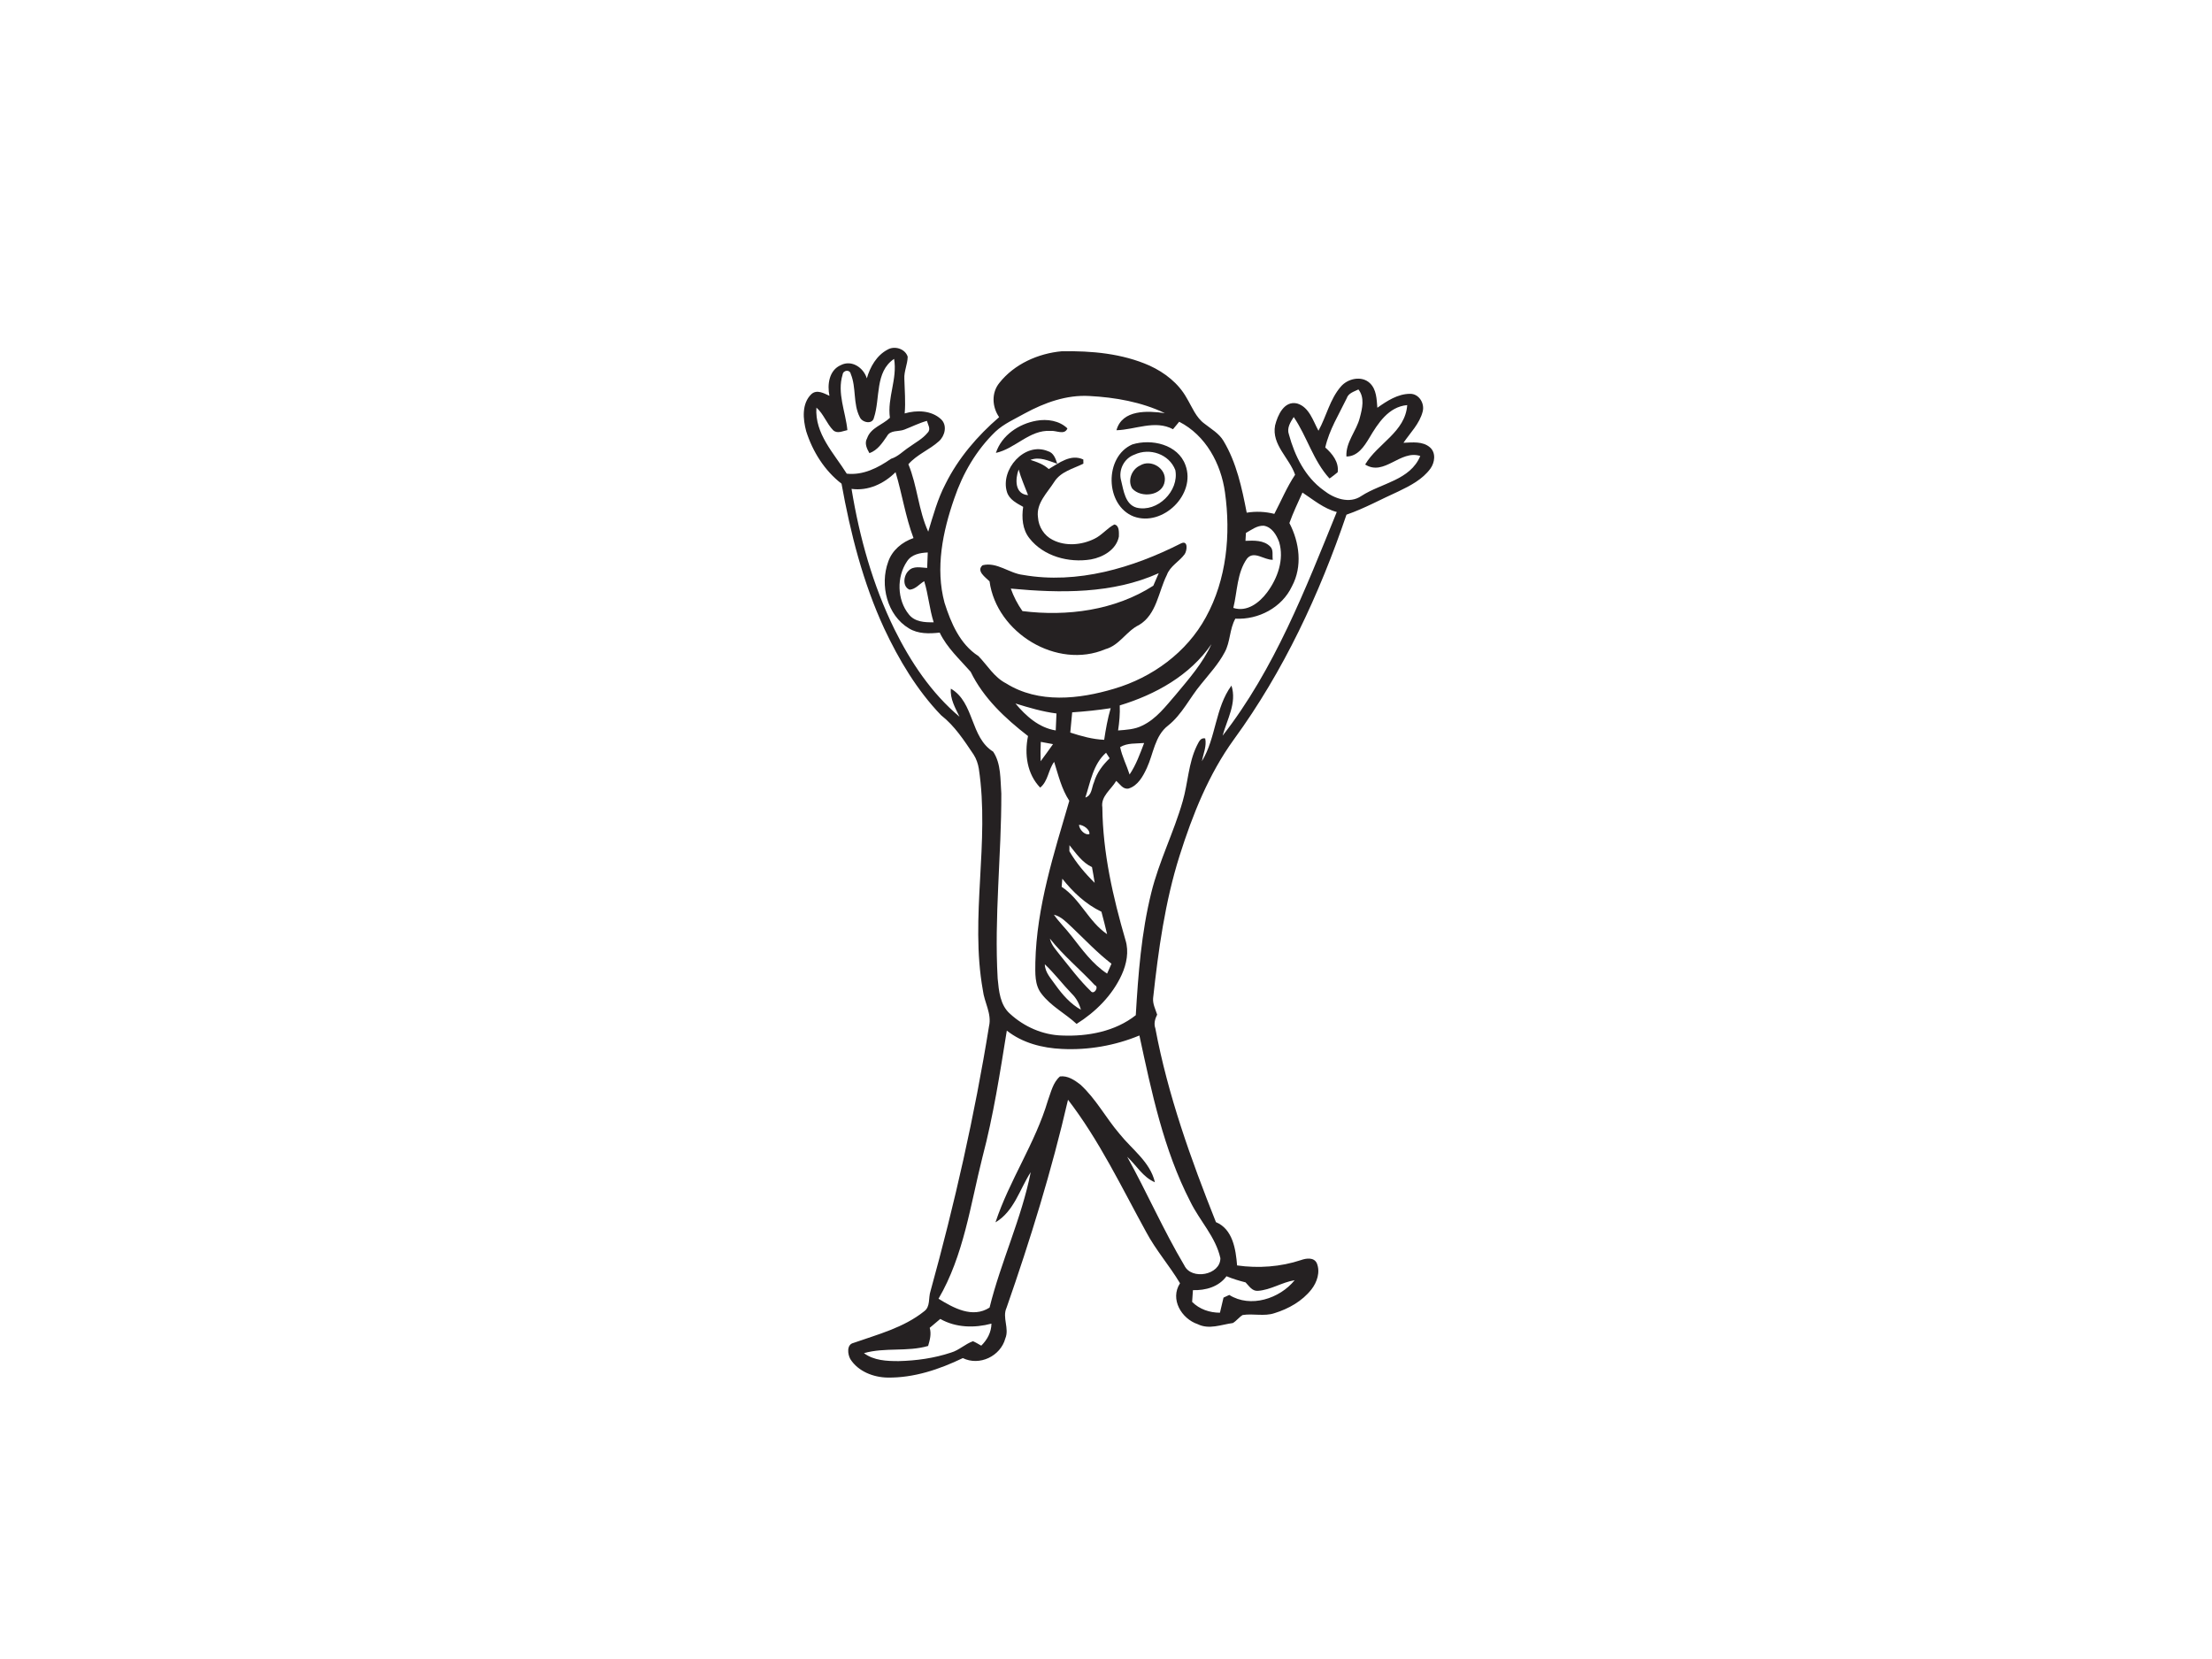 <?xml version="1.0" encoding="utf-8"?>
<!-- Generator: Adobe Illustrator 17.0.0, SVG Export Plug-In . SVG Version: 6.00 Build 0)  -->
<!DOCTYPE svg PUBLIC "-//W3C//DTD SVG 1.1//EN" "http://www.w3.org/Graphics/SVG/1.1/DTD/svg11.dtd">
<svg version="1.1" id="Layer_1" xmlns="http://www.w3.org/2000/svg" xmlns:xlink="http://www.w3.org/1999/xlink" x="0px" y="0px"
	 width="800px" height="600px" viewBox="0 0 800 600" enable-background="new 0 0 800 600" xml:space="preserve">
<path fill="#252122" d="M313.5,136.84c1.19-4.17,3.56-8.33,7.51-10.4c2.53-1.49,6.37-0.31,7.27,2.57c-0.04,2.71-1.37,5.27-1.21,8.02
	c0.1,4.16,0.49,8.33,0.12,12.49c4.37-1.26,9.65-1.15,13.15,2.1c2.33,2.19,1.43,6.01-0.76,7.96c-3.43,3.1-7.96,4.78-11.05,8.32
	c3.26,7.87,3.61,16.62,7.18,24.38c1.79-5.86,3.39-11.84,6.26-17.3c4.63-9.32,11.53-17.34,19.38-24.11
	c-2.57-3.71-2.85-8.84,0.12-12.43c5.37-6.78,14.01-10.63,22.51-11.4c10.76-0.19,21.87,0.78,31.82,5.21
	c5.42,2.49,10.41,6.36,13.35,11.64c1.96,3.24,3.33,7.08,6.51,9.37c2.39,1.9,5.2,3.46,6.81,6.16c4.75,7.9,6.68,17.06,8.42,26
	c3.33-0.55,6.72-0.4,9.99,0.43c2.49-4.73,4.53-9.7,7.51-14.15c-2.06-6.09-8.55-10.85-7.24-17.83c0.92-3.68,3.25-9.04,7.97-7.95
	c4.38,1.3,5.75,6.26,7.72,9.86c2.88-5.21,4.11-11.35,8.06-15.92c2.47-2.97,7.58-4.13,10.55-1.28c2.4,2.29,2.43,5.81,2.69,8.89
	c3.49-2.47,7.35-5.01,11.78-5.04c3.25-0.09,5.4,3.45,4.61,6.42c-1.12,4.38-4.46,7.65-6.95,11.29c3.23-0.12,6.97-0.64,9.61,1.68
	c2.21,1.95,1.73,5.47,0.14,7.66c-2.86,3.91-7.33,6.21-11.6,8.26c-6.26,2.8-12.27,6.16-18.76,8.4
	c-9.77,28.75-22.75,56.65-40.69,81.25c-9.16,12.62-14.98,27.3-19.66,42.07c-5.29,16.73-7.68,34.16-9.58,51.53
	c-0.19,2.09,0.84,4.01,1.46,5.96c-0.78,1.55-1.27,3.25-0.65,4.98c4.53,24.12,12.85,47.32,21.91,70.07c6.1,2.53,7.18,9.85,7.65,15.66
	c7.73,1.09,15.7,0.52,23.13-1.94c1.88-0.67,4.66-1.08,5.7,1.13c1.33,3.18,0.09,6.88-1.94,9.48c-3.33,4.24-8.26,7.02-13.36,8.59
	c-3.75,1.26-7.72,0.05-11.53,0.68c-1.3,0.8-2.21,2.1-3.52,2.89c-4.21,0.56-8.58,2.46-12.71,0.42c-5.88-1.97-10.14-9.06-6.41-14.8
	c-3.81-6.38-8.77-12-12.26-18.57c-8.91-16.21-16.92-33.07-28.25-47.8c-5.87,25.5-13.61,50.53-22.23,75.23
	c-1.64,3.56,1.08,7.44-0.44,11.09c-1.72,6.41-9.33,10.08-15.37,7.11c-8.46,4.07-17.68,7.18-27.17,7.05
	c-5.14-0.07-10.69-2.21-13.52-6.69c-0.99-1.77-1.39-5.26,1.13-5.84c8.8-3.09,18.15-5.5,25.57-11.44c2.33-1.68,1.48-4.86,2.29-7.26
	c8.72-31.55,15.96-63.52,21.17-95.83c1.06-4.53-1.72-8.65-2.23-13.06c-4.75-26.54,2.56-53.52-1.46-80.12
	c-0.3-1.8-0.9-3.55-1.88-5.08c-3.45-5.12-6.86-10.4-11.78-14.24c-8.72-9.07-15.25-20.05-20.57-31.38
	c-7.66-16.59-12.2-34.43-15.42-52.35c-6.15-4.74-10.45-11.62-12.78-18.96c-1.18-4.37-1.68-10.04,1.89-13.44
	c1.99-1.78,4.52-0.29,6.52,0.62c-0.85-4.06-0.14-9.29,4.14-11.11C308.05,130.04,312.32,132.98,313.5,136.84 M316.08,151.05
	c-0.54,2.59-4.26,1.8-5.12-0.17c-2.51-4.84-1.21-10.65-3.26-15.61c-0.35-1.77-2.77-1.42-2.96,0.21c-2.07,6.7,1.08,13.42,1.73,20.08
	c-1.69,0.31-3.61,1.41-5.12,0.06c-2.41-2.43-3.46-5.92-6.08-8.2c-0.66,9.45,6.33,16.48,10.97,23.89c5.93,0.64,11.3-2.11,16.01-5.38
	c2.54-0.78,4.36-2.8,6.54-4.21c2.29-1.67,4.9-3.01,6.7-5.23c1.3-1.31,0.09-2.89-0.26-4.28c-2.83,0.78-5.45,2.12-8.18,3.17
	c-2.11,0.82-5.05,0.04-6.29,2.41c-1.69,2.43-3.36,5.04-6.32,6.1c-0.94-1.64-1.88-3.56-0.84-5.39c1.31-3.83,5.59-4.83,8.25-7.4
	c-1.02-7.21,2.76-14.09,1.51-21.3C316.38,134.46,318.4,144.07,316.08,151.05 M487.06,144.04c-2.81,5.82-6.33,11.41-7.76,17.8
	c2.56,2.26,5,5.27,4.49,8.95c-0.95,0.8-1.93,1.56-2.95,2.27c-5.9-6.43-8.11-15.13-12.95-22.24c-1.18,1.86-2.57,3.97-1.74,6.29
	c2.1,7.73,5.88,15.44,12.56,20.22c3.75,2.97,9.35,5.03,13.69,2.02c7.14-4.64,17.65-5.67,21.26-14.44
	c-7.21-2.36-13.01,7.45-19.93,3.09c4.47-7.62,14.5-11.71,15.21-21.49c-6.73,0.57-10.61,6.61-13.71,11.87
	c-1.88,3.1-4.19,6.71-8.28,6.72c-0.3-5.22,3.63-9.18,4.84-14.01c0.89-3.34,1.85-7.27-0.5-10.24
	C489.71,141.64,487.67,142.15,487.06,144.04 M370.61,149.52c-3.62,2.04-7.53,3.71-10.59,6.58c-6.89,6.64-11.82,15.1-14.88,24.13
	c-4.19,11.99-6.92,25.24-3.54,37.77c2.32,7.28,5.56,14.98,12.25,19.27c3.27,3.35,5.69,7.68,10.03,9.89
	c11.73,7.35,26.4,5.72,39.06,1.93c13.78-4.05,26.28-13.15,33.19-25.88c7.51-13.64,9.04-29.92,6.9-45.14
	c-1.44-10.39-6.96-20.64-16.56-25.54c-0.74,0.89-1.48,1.8-2.23,2.7c-6.55-3.47-13.66,0.18-20.46,0.37
	c2.08-7.57,11.35-7.05,17.51-6.18c-8.49-4.05-17.94-5.71-27.27-6.2C385.76,142.73,377.76,145.63,370.61,149.52 M307.97,176.81
	c2.86,17.51,7.69,34.82,15.53,50.8c5.85,11.8,13.35,23.07,23.51,31.6c-1.53-3.21-3.45-6.44-3.12-10.15
	c8.58,5.01,6.94,17.58,15.3,22.79c2.93,4.36,2.56,10.1,2.95,15.16c0.06,22.3-2.6,44.59-1.32,66.9c0.43,4.46,0.86,9.6,4.49,12.76
	c5.1,4.68,11.84,7.65,18.81,7.84c9.3,0.38,19.2-1.46,26.65-7.35c0.88-14.86,2.01-29.82,5.61-44.31
	c2.79-11.35,8.15-21.84,11.36-33.06c1.92-6.62,2.05-13.76,5.09-20.04c0.69-1.25,1.25-3.07,3.05-2.69c0.59,2.81-0.7,5.51-1.19,8.24
	c5.14-8.46,4.75-19.25,10.68-27.35c2.03,6.29-1.6,12.21-3.2,18.13c18.77-24.09,29.9-52.87,41.29-80.91
	c-4.72-1.24-8.44-4.41-12.41-7.03c-1.64,3.64-3.37,7.26-4.72,11.03c3.66,7.02,4.78,15.69,0.92,22.88
	c-3.62,7.69-12.1,12.14-20.47,11.7c-2.14,3.79-1.77,8.4-3.88,12.2c-2.25,4.24-5.54,7.78-8.53,11.51
	c-4.1,4.89-6.84,10.92-11.93,14.96c-4.81,3.71-5.27,10.17-7.67,15.34c-1.39,3-3.24,6.41-6.62,7.43c-2.02,0.4-3.14-1.67-4.46-2.77
	c-1.81,3.12-5.67,5.57-5.01,9.63c0.16,16.32,3.83,32.37,8.37,47.96c1.29,4.15,0.4,8.62-1.36,12.5c-3.4,7.46-9.43,13.48-16.33,17.8
	c-4.09-3.79-9.27-6.39-12.68-10.89c-2.56-3.22-2.26-7.54-2.23-11.4c0.46-20.06,6.71-39.31,12.28-58.4
	c-2.81-4.27-3.97-9.28-5.48-14.08c-2.16,2.87-2.15,6.95-5.05,9.31c-4.77-4.92-5.76-12.16-4.4-18.65
	c-8.25-6.38-16.12-13.72-20.75-23.24c-3.96-4.52-8.54-8.64-11.2-14.17c-3.75,0.42-7.79,0.52-11.12-1.53
	c-7.93-4.74-10.57-15.68-7.51-24.06c1.42-4.21,5.05-7.19,9.16-8.6c-2.92-7.73-4.11-15.94-6.49-23.83
	C319.71,174.94,313.98,177.64,307.97,176.81 M450.61,192.74c-0.06,0.94-0.12,1.89-0.17,2.86c3.06-0.12,6.62-0.3,8.96,2.07
	c1.27,1.23,0.64,3.22,0.92,4.78c-3.13,0.13-6.83-3.48-9.33-0.41c-3.64,5.17-3.48,11.86-4.94,17.82c4.94,1.6,9.41-1.86,12.21-5.6
	c3.81-5.11,6.25-11.93,4.35-18.25c-0.93-2.53-2.63-5.4-5.52-5.87C454.64,190,452.64,191.62,450.61,192.74 M328.05,203.01
	c-3.82,5.59-3.65,13.94,0.67,19.22c2.15,2.72,5.78,2.89,8.96,2.83c-1.56-4.87-1.92-10.02-3.43-14.87c-1.73,1.02-3.15,2.93-5.28,3.08
	c-2.69-1.11-2.2-5.13-0.38-6.84c1.74-1.88,4.49-1.14,6.73-1.02c0.09-1.88,0.17-3.74,0.22-5.6
	C332.76,199.92,329.68,200.49,328.05,203.01 M404.97,255.12c0.13,3.03-0.15,6.06-0.6,9.06c2.96-0.23,6.05-0.38,8.75-1.76
	c5.09-2.41,8.51-7.04,12.11-11.17c4.77-5.73,9.79-11.44,12.9-18.28C430.37,244.3,417.86,251.21,404.97,255.12 M367.25,254.43
	c3.81,4.55,8.49,8.77,14.57,9.74c0.1-2.05,0.18-4.1,0.27-6.13C377.02,257.39,372.12,255.93,367.25,254.43 M387.77,257.63
	c-0.23,2.43-0.45,4.86-0.69,7.31c3.98,1.3,8.05,2.44,12.26,2.62c0.58-3.85,1.25-7.7,2.36-11.44
	C397.08,256.84,392.43,257.31,387.77,257.63 M376.42,268.31c-0.12,2.32-0.13,4.65-0.06,7c1.55-2.03,2.99-4.13,4.48-6.18
	C379.37,268.83,377.89,268.56,376.42,268.31 M405.12,270.21c0.69,3.42,2.36,6.57,3.41,9.9c2.35-3.5,3.77-7.48,5.26-11.39
	C410.88,268.98,407.72,268.62,405.12,270.21 M400.02,272.24c-4.7,4.13-5.63,10.56-7.49,16.2c2.43-0.76,2.24-3.62,3.13-5.54
	c0.98-3.4,3.16-6.24,5.66-8.66C401,273.74,400.35,272.74,400.02,272.24 M390.24,298.3c0.03,1.58,2.03,3.88,3.75,3.36
	C394.27,299.99,391.7,298.28,390.24,298.3 M386.78,305.67l-0.02,2.19c2.46,4.22,5.66,8.01,9.15,11.44c-0.31-1.93-0.62-3.81-0.98-5.7
	C391.37,311.93,389.17,308.63,386.78,305.67 M384.2,317.8c-0.06,0.73-0.18,2.2-0.24,2.93c6.77,4.45,9.74,12.61,16.44,17.12
	c-0.64-2.72-1.34-5.42-2.05-8.11C392.68,327.03,388.08,322.67,384.2,317.8 M381.15,330.81c1.89,2.72,4.31,5.02,6.33,7.65
	c3.87,4.92,7.58,10.18,12.92,13.65c0.52-1.21,1.06-2.37,1.58-3.56c-5.17-3.98-9.63-8.76-14.36-13.24
	C385.68,333.53,383.81,331.45,381.15,330.81 M379.71,339.46c0.52,2.37,2.26,4.12,3.68,6c3.58,4.41,6.99,9.02,11.09,12.98
	c1.18,1.54,3.13-1.56,1.46-2.16C390.62,350.58,384.56,345.6,379.71,339.46 M377.87,348.75c0.08,3.01,2.29,5.19,3.89,7.53
	c2.5,3.47,5.38,6.79,9.17,8.91c-0.6-2.2-1.66-4.2-3.28-5.78C384.29,355.95,381.39,352.05,377.87,348.75 M364.13,372.73
	c-2.48,15.34-4.84,30.73-8.81,45.76c-4.37,17.3-6.75,35.56-15.89,51.21c5.41,3.35,12.31,7.18,18.46,3.2
	c4.09-16.59,11.56-32.18,14.89-48.98c-4.01,6.2-6.01,14.16-12.75,18.16c5.03-15.22,14.39-28.64,18.95-44.05
	c1.12-3.02,1.83-6.54,4.37-8.72c2.78-0.37,5.28,1.32,7.37,2.94c5.65,5.15,9.24,12.08,14.19,17.84c4.49,5.63,11.05,10.1,12.78,17.49
	c-4.37-1.84-6.69-6.13-10.02-9.21c7.16,12.95,13.11,26.57,20.67,39.31c2.56,5.39,13.04,3.48,13.03-2.64
	c-1.7-7.71-7.5-13.52-10.88-20.46c-9.66-18.75-14-39.61-18.41-60.08c-8.84,3.66-18.48,5.34-28.04,4.86
	C376.97,379.04,369.76,377.2,364.13,372.73 M431.44,466.6c-0.1,1.4-0.19,2.81-0.29,4.25c2.67,2.67,6.32,3.9,10.06,3.91
	c0.41-1.83,0.85-3.66,1.29-5.46c0.52-0.24,1.56-0.72,2.08-0.97c7.66,4.82,18.24,1.35,23.65-5.32c-4.6,0.73-8.64,3.53-13.32,3.84
	c-2.07,0.15-3.19-1.79-4.44-3.06c-2.35-0.6-4.67-1.29-6.89-2.22C440.77,465.41,436.01,466.73,431.44,466.6 M340.06,477.01
	c-1.27,1.07-2.54,2.14-3.82,3.22c0.66,2.2,0.06,4.41-0.57,6.55c-7.57,2.21-15.63,0.43-23.21,2.61c3.6,2.67,8.24,2.88,12.55,2.87
	c6.41-0.15,12.85-1.05,18.94-3.08c2.91-0.85,5.11-3.11,7.94-4.11c1.03,0.44,2,1.04,2.99,1.61c2.18-2.14,3.65-4.86,3.69-7.97
	C352.43,480.35,345.69,480.2,340.06,477.01z"/>
<path fill="#252122" d="M360.18,163.8c2.07-6.37,8.28-10.51,14.65-11.64c3.89-0.7,8.29-0.06,11.22,2.78
	c-1.05,2.56-4.06,0.67-6.09,0.9C372.36,155.36,367.24,162.25,360.18,163.8z"/>
<path fill="#252122" d="M409.51,160.74c6.94-2.16,16.53-0.02,19.23,7.5c3.91,10.55-8.22,22.39-18.72,18.56
	C399.61,182.76,399.29,165.18,409.51,160.74 M410.3,164.42c-3.8,1.34-5.93,5.64-4.8,9.51c0.87,3.52,1.45,8.49,5.53,9.66
	c7.54,1.85,15.5-6.03,14.04-13.58C422.89,164.25,415.81,161.82,410.3,164.42z"/>
<path fill="#252122" d="M364.19,177.97c-2.54-8.1,6.36-18.3,14.77-14.81c2.1,0.57,2.81,2.7,3.41,4.57c-3.13-1.05-6.36-2.69-9.69-1.4
	c2.36,0.76,4.75,1.57,6.6,3.31c3.74-2.18,7.97-5.59,12.52-3.45c0,0.38,0.02,1.13,0.02,1.5c-3.71,1.85-8.16,2.83-10.54,6.59
	c-2.49,3.93-6.61,7.74-5.88,12.82c0.2,3.38,2.22,6.62,5.29,8.14c4.68,2.42,10.48,1.9,15.12-0.38c2.7-1.29,4.55-3.8,7.19-5.17
	c1.89,0.3,1.67,2.91,1.66,4.36c-0.9,4.71-5.71,7.48-10.11,8.27c-7.98,1.32-17.15-1.1-22.26-7.67c-2.54-3.19-2.82-7.46-2.25-11.34
	C367.73,182.01,365.04,180.69,364.19,177.97 M371.81,179.07c-1.17-3.08-2.53-6.09-3.4-9.27
	C367.13,173.24,366.93,178.72,371.81,179.07z"/>
<path fill="#252122" d="M412.33,168.35c3.9-2.41,9.59,1.02,8.91,5.65c-0.67,5.34-8.59,6.26-11.76,2.68
	C407.69,173.79,409.32,169.7,412.33,168.35z"/>
<path fill="#252122" d="M370.02,207.93c19.64,3.44,39.65-2.56,57.08-11.39c2.66-1.32,2.26,2.55,1.35,3.89
	c-1.96,2.68-5.28,4.28-6.46,7.55c-3.05,6.09-3.66,14.22-10.01,18.04c-4.61,2.19-7.07,7.36-12.18,8.76
	c-17.57,7.46-39.38-5.9-41.92-24.53c-1.44-1.44-4.92-3.76-2.52-5.82C360.55,203.13,364.99,207.36,370.02,207.93 M365.57,212.87
	c1.02,2.89,2.44,5.62,4.21,8.14c16.17,2.01,33.42-0.25,47.33-9.18c0.65-1.52,1.32-3.02,1.96-4.53
	C402.37,214.83,383.44,214.55,365.57,212.87z"/>
</svg>

